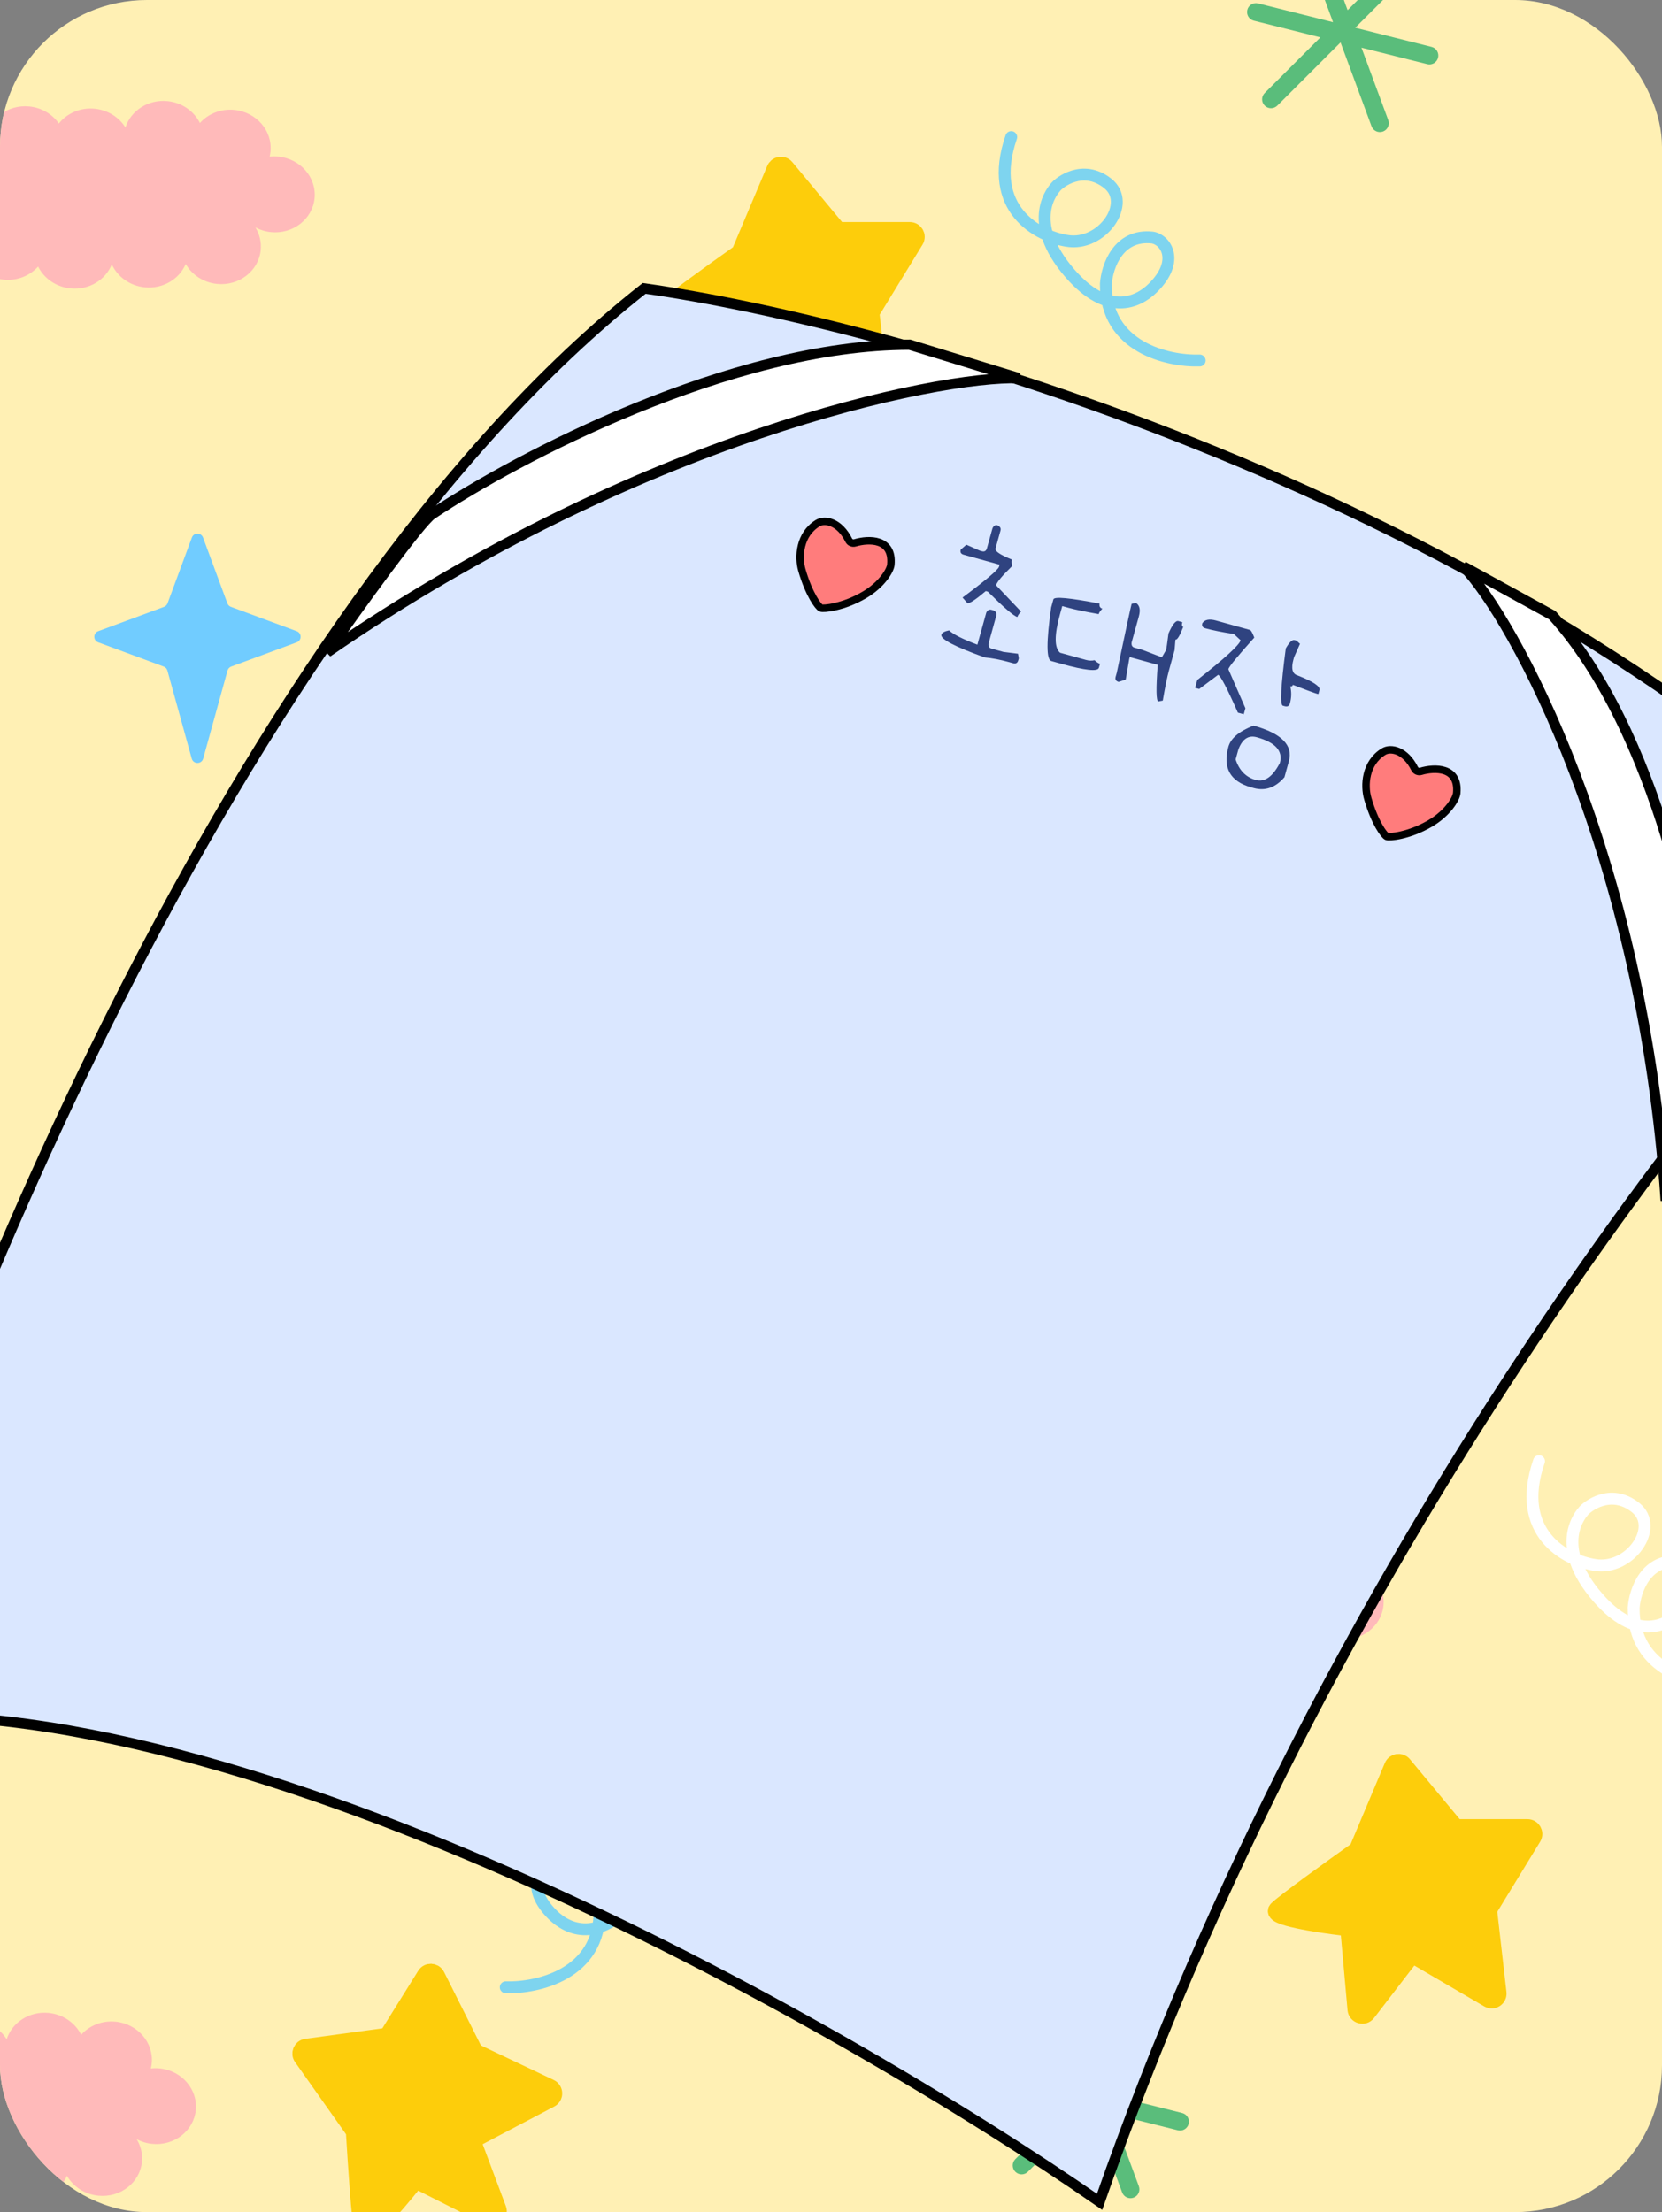 <svg width="323" height="430" viewBox="0 0 323 430" fill="none" xmlns="http://www.w3.org/2000/svg">
<rect x="0" y="0" width="323" height="430" fill="#808080" stroke="none"/>
<g clip-path="url(#clip0_741_7683)">
<rect width="323" height="430" rx="28.545" fill="#FFF0B4"/>
<path d="M98.29 386.295C104.424 386.49 116.658 383.777 116.522 371.366C116.286 368.064 114.142 361.648 107.453 362.401C104.856 362.849 102.098 366.961 107.388 372.19C110.411 375.178 116.257 377.679 123.455 369.417C132.453 359.089 126.531 352.907 126.324 352.626C125.669 351.736 121.017 348.026 116.165 351.872C111.314 355.718 117.293 364.213 124.109 363.036C129.723 362.151 139.743 356.878 134.919 342.869" stroke="#7ED4EF" stroke-width="2.308" stroke-linecap="round"/>
<path d="M37.292 104.486C37.664 103.481 39.085 103.481 39.457 104.486L44.191 117.279C44.308 117.595 44.557 117.844 44.873 117.961L57.666 122.694C58.671 123.066 58.671 124.487 57.666 124.859L44.929 129.572C44.581 129.701 44.316 129.989 44.217 130.347L39.487 147.46C39.175 148.588 37.574 148.588 37.262 147.46L32.532 130.347C32.433 129.989 32.168 129.701 31.82 129.572L19.083 124.859C18.078 124.487 18.078 123.066 19.083 122.694L31.876 117.961C32.192 117.844 32.441 117.595 32.558 117.279L37.292 104.486Z" fill="#71CCFF"/>
<path fill-rule="evenodd" clip-rule="evenodd" d="M255.525 -10.279C256.422 -10.61 257.418 -10.152 257.749 -9.255L261.899 1.974L270.364 -6.491C271.04 -7.167 272.136 -7.167 272.812 -6.491C273.489 -5.815 273.489 -4.719 272.812 -4.043L263.379 5.39L278.223 9.113C279.15 9.345 279.713 10.286 279.481 11.213C279.248 12.14 278.308 12.704 277.38 12.471L264.593 9.264L269.797 23.344C270.128 24.241 269.67 25.237 268.773 25.568C267.876 25.899 266.88 25.441 266.549 24.544L260.525 8.244L260.525 8.244L248.237 20.532C247.561 21.208 246.465 21.208 245.789 20.532C245.113 19.856 245.113 18.76 245.789 18.084L256.61 7.263L243.67 4.017C242.742 3.785 242.179 2.845 242.412 1.917C242.644 0.99 243.585 0.427 244.512 0.659L259.071 4.31L254.501 -8.055C254.17 -8.952 254.628 -9.947 255.525 -10.279Z" fill="#5ABD7B"/>
<path fill-rule="evenodd" clip-rule="evenodd" d="M207.054 391.346C207.951 391.014 208.947 391.473 209.278 392.369L213.428 403.598L221.894 395.133C222.57 394.457 223.666 394.457 224.342 395.133C225.018 395.809 225.018 396.905 224.342 397.581L214.908 407.015L229.752 410.737C230.679 410.97 231.242 411.91 231.01 412.838C230.777 413.765 229.837 414.328 228.91 414.096L216.123 410.889L221.326 424.969C221.657 425.865 221.199 426.861 220.302 427.193C219.405 427.524 218.41 427.066 218.078 426.169L212.054 409.869L212.054 409.869L199.767 422.156C199.091 422.832 197.995 422.832 197.319 422.156C196.643 421.48 196.643 420.384 197.319 419.708L208.14 408.887L195.199 405.642C194.272 405.409 193.709 404.469 193.941 403.542C194.174 402.614 195.114 402.051 196.041 402.284L210.6 405.935L206.031 393.57C205.699 392.673 206.158 391.677 207.054 391.346Z" fill="#5ABD7B"/>
<path fill-rule="evenodd" clip-rule="evenodd" d="M226.15 294.657C223.345 294.378 220.748 295.547 219.179 297.528C217.924 295.731 215.863 294.458 213.435 294.217C209.159 293.792 205.365 296.732 204.963 300.783C204.906 301.355 204.92 301.918 204.997 302.465C204.2 302.099 203.325 301.856 202.396 301.763C198.119 301.339 194.326 304.278 193.923 308.33C193.521 312.382 196.661 316.01 200.938 316.435C201.529 316.494 202.111 316.488 202.676 316.425C201.997 317.394 201.554 318.533 201.43 319.777C201.028 323.828 204.168 327.457 208.445 327.882C211.093 328.145 213.557 327.118 215.144 325.335C216.281 327.618 218.614 329.304 221.446 329.585C225.026 329.941 228.267 327.938 229.464 324.9C230.557 327.295 232.949 329.082 235.872 329.372C239.393 329.722 242.587 327.791 243.83 324.836C245.027 326.927 247.257 328.445 249.931 328.711C254.207 329.136 258 326.196 258.403 322.144C258.561 320.551 258.172 319.024 257.381 317.73C258.286 318.211 259.305 318.53 260.399 318.638C264.675 319.063 268.468 316.123 268.871 312.072C269.274 308.02 266.133 304.391 261.856 303.967C261.272 303.908 260.697 303.913 260.138 303.975C260.216 303.655 260.273 303.326 260.307 302.989C260.709 298.938 257.569 295.309 253.292 294.884C250.643 294.621 248.18 295.649 246.593 297.431C245.456 295.148 243.123 293.462 240.291 293.181C236.541 292.808 233.163 295.023 232.116 298.305C230.891 296.332 228.727 294.913 226.15 294.657Z" fill="#FFBABA"/>
<path fill-rule="evenodd" clip-rule="evenodd" d="M-4.67 392.754C-7.475 392.476 -10.072 393.645 -11.641 395.626C-12.896 393.829 -14.958 392.556 -17.385 392.314C-21.662 391.889 -25.455 394.829 -25.858 398.881C-25.914 399.453 -25.901 400.016 -25.823 400.563C-26.62 400.197 -27.496 399.953 -28.425 399.861C-32.701 399.436 -36.494 402.376 -36.897 406.428C-37.299 410.479 -34.159 414.108 -29.882 414.533C-29.291 414.592 -28.709 414.586 -28.145 414.522C-28.823 415.491 -29.267 416.631 -29.39 417.874C-29.793 421.926 -26.652 425.555 -22.376 425.98C-19.727 426.243 -17.264 425.215 -15.677 423.432C-14.54 425.715 -12.206 427.401 -9.375 427.683C-5.794 428.038 -2.553 426.036 -1.356 422.997C-0.263 425.393 2.129 427.179 5.052 427.47C8.573 427.82 11.766 425.888 13.009 422.934C14.207 425.025 16.436 426.543 19.11 426.808C23.387 427.233 27.18 424.293 27.583 420.242C27.741 418.649 27.352 417.121 26.561 415.828C27.465 416.309 28.485 416.627 29.578 416.736C33.855 417.161 37.648 414.221 38.051 410.169C38.453 406.118 35.313 402.489 31.036 402.064C30.452 402.006 29.876 402.011 29.317 402.073C29.396 401.753 29.453 401.424 29.486 401.087C29.889 397.036 26.748 393.407 22.472 392.982C19.823 392.719 17.36 393.746 15.773 395.529C14.636 393.246 12.302 391.56 9.471 391.279C5.721 390.906 2.343 393.12 1.296 396.403C0.071 394.429 -2.094 393.01 -4.67 392.754Z" fill="#FFBABA"/>
<path d="M150.706 32.912L143.974 48.884C143.89 49.082 143.756 49.251 143.581 49.375C138.846 52.734 129.553 59.428 128.227 60.776C126.953 62.071 135.837 63.468 141.22 64.103C141.766 64.167 142.193 64.603 142.242 65.151L143.583 80.15C143.676 81.197 145.007 81.584 145.647 80.751L153.78 70.167C154.134 69.706 154.776 69.58 155.278 69.874L169.294 78.068C170.115 78.548 171.131 77.885 171.023 76.941L169.22 61.17C169.19 60.915 169.247 60.657 169.382 60.437L177.81 46.651C178.28 45.882 177.727 44.895 176.825 44.895H163.384C163.041 44.895 162.715 44.742 162.496 44.478L152.658 32.623C152.105 31.957 151.043 32.114 150.706 32.912Z" fill="#FDCD0B" stroke="#FDCD0B" stroke-width="3.462" stroke-linecap="round"/>
<path d="M369.037 171.381C291.728 95.746 174.259 62.984 125.189 56.058C44.989 119.226 -13.594 268.003 -32.861 334.495C42.28 324.521 162.819 392.676 213.696 428C257.77 301.664 335.621 204.281 369.037 171.381Z" fill="#DAE7FF" stroke="black" stroke-width="2"/>
<path d="M193.868 102.121C194.371 102.361 194.562 102.698 194.441 103.134L193.471 106.631C193.329 107.144 194.387 107.856 196.645 108.767C196.572 109.031 196.589 109.454 196.695 110.036C194.793 111.886 193.754 113.129 193.577 113.767L198.437 118.881C198.034 119.305 197.794 119.657 197.717 119.936C197.002 119.738 195.089 118.095 191.978 115.006L191.582 114.896C189.594 116.571 188.405 117.355 188.017 117.247L187.064 116.154C191.624 112.748 193.986 110.75 194.15 110.159L194.26 109.763L187.265 107.823C186.752 107.681 186.567 107.354 186.709 106.841L187.802 105.888L190.42 107.041L190.816 107.151C191.329 107.293 191.659 107.1 191.805 106.571L192.879 102.701C193.103 102.194 193.433 102 193.868 102.121ZM192.68 118.54L193.053 118.644C193.56 118.868 193.754 119.198 193.633 119.633L192.12 125.089C192.056 125.624 192.241 125.951 192.676 126.072L195.008 126.718L197.846 127.078L197.999 127.975L197.896 128.348C197.749 128.876 197.42 129.069 196.907 128.927L196.137 128.714C194.365 128.222 192.776 127.916 191.37 127.794C185.526 125.688 182.72 124.215 182.953 123.376C183.056 123.003 183.553 122.722 184.442 122.533C185.264 123.314 187.099 124.241 189.948 125.315L191.674 119.09C191.91 118.603 192.245 118.419 192.68 118.54ZM220.793 117.22C221.501 117.684 221.676 118.561 221.319 119.851L219.922 124.888C219.853 125.438 220.044 125.775 220.495 125.9L222.034 126.327L225.801 127.773L226.624 126.344C226.689 126.111 226.843 125.041 227.088 123.133C227.856 121.388 228.497 120.586 229.01 120.728L229.78 120.942C229.633 121.47 229.692 121.771 229.956 121.844C229.285 123.6 228.779 124.431 228.437 124.336L228.273 126.374L227.2 130.245C226.838 131.551 226.431 133.531 225.98 136.184L225.107 136.344C224.688 136.228 224.65 133.857 224.995 129.232L219.562 127.726L219.459 128.099L218.775 132.103L217.396 132.549C216.868 132.402 216.675 132.073 216.817 131.56L217.037 130.767C218.799 122.417 219.76 117.954 219.92 117.379L220.793 117.22ZM213.681 117.332C213.616 117.866 213.802 118.194 214.237 118.315C213.835 118.739 213.595 119.091 213.517 119.371C210.868 118.904 208.898 118.492 207.608 118.134L206.442 117.811L206.009 119.373C204.888 123.415 204.889 125.917 206.011 126.881L211.048 128.278C211.638 128.442 212.194 128.462 212.713 128.338C213.142 128.724 213.496 128.957 213.776 129.034L213.562 129.804C213.347 130.581 210.915 130.325 206.267 129.037L204.309 128.493C203.345 128.226 203.337 124.751 204.287 118.067L204.72 116.505C204.879 115.929 207.866 116.205 213.681 117.332ZM251.588 124.427L251.961 124.53L252.644 125.146L251.497 127.741L251.387 128.138C250.883 129.956 251.152 131.01 252.193 131.299C255.212 132.487 256.624 133.431 256.43 134.131L256.21 134.924L255.814 134.814C255.394 134.697 253.876 134.134 251.26 133.124C251.187 133.389 251.018 133.484 250.754 133.411C251.02 134.506 250.997 135.613 250.687 136.732C250.545 137.245 250.209 137.428 249.681 137.282L249.308 137.178C248.733 137.019 248.925 133.306 249.885 126.039C250.569 124.839 251.137 124.302 251.588 124.427ZM236.322 120.621L242.92 122.451C243.122 122.507 243.403 123.003 243.763 123.94C240.545 127.517 238.865 129.562 238.722 130.075L242.039 137.674L241.716 138.84L240.573 138.523C238.464 133.753 237.184 131.306 236.733 131.181L233.059 133.929L232.266 133.709L232.693 132.17C238.044 127.962 240.849 125.392 241.108 124.459L239.789 123.24C237.508 122.892 235.653 122.52 234.223 122.123C233.71 121.981 233.524 121.653 233.667 121.14C234.146 120.436 235.031 120.263 236.322 120.621ZM243.615 141.048C249.055 142.557 251.345 144.866 250.483 147.975L249.623 151.076C247.888 153.106 245.886 153.806 243.617 153.177L243.22 153.067C239.085 151.921 237.591 149.28 238.737 145.145C239.19 143.513 240.816 142.147 243.615 141.048ZM240.673 145.682L240.136 147.617C240.833 149.752 242.138 151.085 244.05 151.615C245.775 152.093 247.335 150.994 248.73 148.317C249.377 145.986 247.881 144.316 244.244 143.307C242.627 142.859 241.437 143.65 240.673 145.682Z" fill="#2F4380"/>
<path d="M176.769 67.006C142.081 67.006 100.455 88.975 83.978 99.96C81.653 101.467 69.441 118.466 63.625 126.777C124.24 84.939 182.099 73.037 198.015 73.51L176.769 67.006Z" fill="white" stroke="black" stroke-width="2"/>
<path d="M301.683 119.588C322.057 142.206 330.182 184.052 331.697 202.148C331.943 204.673 326.485 224.013 323.725 233.367C319.21 165.842 294.071 120.149 284.372 110.087L301.683 119.588Z" fill="white" stroke="black" stroke-width="2"/>
<path d="M173.132 109.761C173.616 104.587 168.799 104.742 166.159 105.529C165.689 105.668 165.172 105.452 164.953 105.014C163.165 101.432 160.334 100.826 158.911 101.7C155.352 103.887 155.103 108.264 155.847 110.827C157.228 115.587 159.043 117.97 159.544 118.19C160.003 118.391 163.867 118.081 168.022 115.62C171.346 113.651 173.023 110.919 173.132 109.761Z" fill="#FF7C7C" stroke="black" stroke-width="1.455" stroke-linecap="round"/>
<path d="M283.106 154.169C283.59 148.995 278.773 149.15 276.133 149.936C275.664 150.076 275.146 149.86 274.927 149.421C273.14 145.839 270.309 145.233 268.886 146.108C265.326 148.295 265.078 152.671 265.821 155.235C267.202 159.995 269.018 162.377 269.519 162.597C269.977 162.799 273.842 162.488 277.996 160.028C281.32 158.059 282.998 155.327 283.106 154.169Z" fill="#FF7C7C" stroke="black" stroke-width="1.455" stroke-linecap="round"/>
<path fill-rule="evenodd" clip-rule="evenodd" d="M18.412 21.136C15.607 20.858 13.01 22.027 11.441 24.008C10.186 22.211 8.124 20.937 5.697 20.696C1.42 20.271 -2.373 23.211 -2.775 27.263C-2.832 27.834 -2.818 28.398 -2.741 28.945C-3.538 28.579 -4.414 28.335 -5.343 28.243C-9.619 27.818 -13.412 30.758 -13.815 34.809C-14.217 38.861 -11.077 42.49 -6.8 42.915C-6.209 42.973 -5.627 42.968 -5.063 42.904C-5.741 43.873 -6.185 45.012 -6.308 46.256C-6.711 50.308 -3.57 53.937 0.706 54.362C3.355 54.625 5.818 53.597 7.406 51.814C8.542 54.097 10.876 55.783 13.707 56.065C17.288 56.42 20.529 54.418 21.726 51.379C22.819 53.775 25.211 55.561 28.134 55.852C31.655 56.201 34.848 54.27 36.091 51.315C37.289 53.406 39.519 54.925 42.192 55.19C46.469 55.615 50.262 52.675 50.665 48.624C50.823 47.031 50.434 45.503 49.643 44.21C50.547 44.691 51.567 45.009 52.66 45.118C56.937 45.543 60.73 42.603 61.133 38.551C61.535 34.5 58.395 30.871 54.118 30.446C53.534 30.388 52.958 30.393 52.399 30.455C52.478 30.135 52.535 29.806 52.568 29.469C52.971 25.417 49.83 21.789 45.554 21.364C42.905 21.101 40.442 22.128 38.855 23.911C37.718 21.628 35.384 19.942 32.553 19.66C28.803 19.288 25.425 21.502 24.378 24.785C23.153 22.811 20.988 21.392 18.412 21.136Z" fill="#FFBABA"/>
<path d="M270.734 343.363L264.001 359.335C263.918 359.534 263.784 359.702 263.608 359.826C258.874 363.186 249.58 369.879 248.254 371.227C246.981 372.522 255.864 373.919 261.248 374.554C261.794 374.618 262.22 375.055 262.269 375.602L263.61 390.601C263.704 391.648 265.034 392.035 265.675 391.202L273.807 380.618C274.161 380.157 274.803 380.031 275.305 380.325L289.321 388.519C290.142 388.999 291.158 388.336 291.05 387.392L289.247 371.622C289.218 371.366 289.275 371.108 289.409 370.889L297.837 357.103C298.308 356.334 297.754 355.346 296.853 355.346H283.412C283.068 355.346 282.743 355.194 282.524 354.929L272.685 343.074C272.133 342.408 271.07 342.565 270.734 343.363Z" fill="#FDCD0B" stroke="#FDCD0B" stroke-width="3.462" stroke-linecap="round"/>
<path d="M58.759 399.84L68.755 414.001C68.879 414.176 68.952 414.379 68.965 414.594C69.312 420.389 70.078 431.816 70.521 433.654C70.947 435.42 76.83 428.619 80.216 424.386C80.559 423.956 81.155 423.825 81.646 424.073L95.085 430.866C96.023 431.341 97.055 430.416 96.687 429.432L92.004 416.932C91.8 416.388 92.033 415.777 92.547 415.506L106.914 407.943C107.756 407.5 107.731 406.287 106.872 405.879L92.534 399.071C92.301 398.961 92.112 398.776 91.997 398.546L84.753 384.102C84.349 383.296 83.219 383.244 82.742 384.009L75.634 395.417C75.453 395.708 75.151 395.904 74.811 395.95L59.546 398.031C58.688 398.148 58.26 399.133 58.759 399.84Z" fill="#FDCD0B" stroke="#FDCD0B" stroke-width="3.462" stroke-linecap="round"/>
<path d="M233.153 70.074C227.019 70.269 214.785 67.555 214.922 55.144C215.158 51.842 217.301 45.426 223.99 46.18C226.587 46.628 229.345 50.739 224.056 55.968C221.033 58.956 215.186 61.457 207.988 53.195C198.99 42.867 204.913 36.686 205.12 36.404C205.775 35.514 210.426 31.805 215.278 35.651C220.13 39.496 214.151 47.991 207.334 46.815C201.721 45.929 191.7 40.657 196.525 26.648" stroke="#7ED4EF" stroke-width="2.308" stroke-linecap="round"/>
<path d="M335.728 327.454C329.594 327.649 317.36 324.936 317.496 312.524C317.732 309.222 319.875 302.807 326.564 303.56C329.161 304.008 331.92 308.119 326.63 313.349C323.607 316.337 317.76 318.838 310.562 310.575C301.564 300.248 307.487 294.066 307.694 293.785C308.349 292.895 313 289.185 317.852 293.031C322.704 296.877 316.725 305.372 309.908 304.195C304.295 303.31 294.274 298.037 299.099 284.028" stroke="white" stroke-width="2.308" stroke-linecap="round"/>
</g>
<defs>
<clipPath id="clip0_741_7683">
<rect width="323" height="430" rx="28.545" fill="white"/>
</clipPath>
</defs>
</svg>
